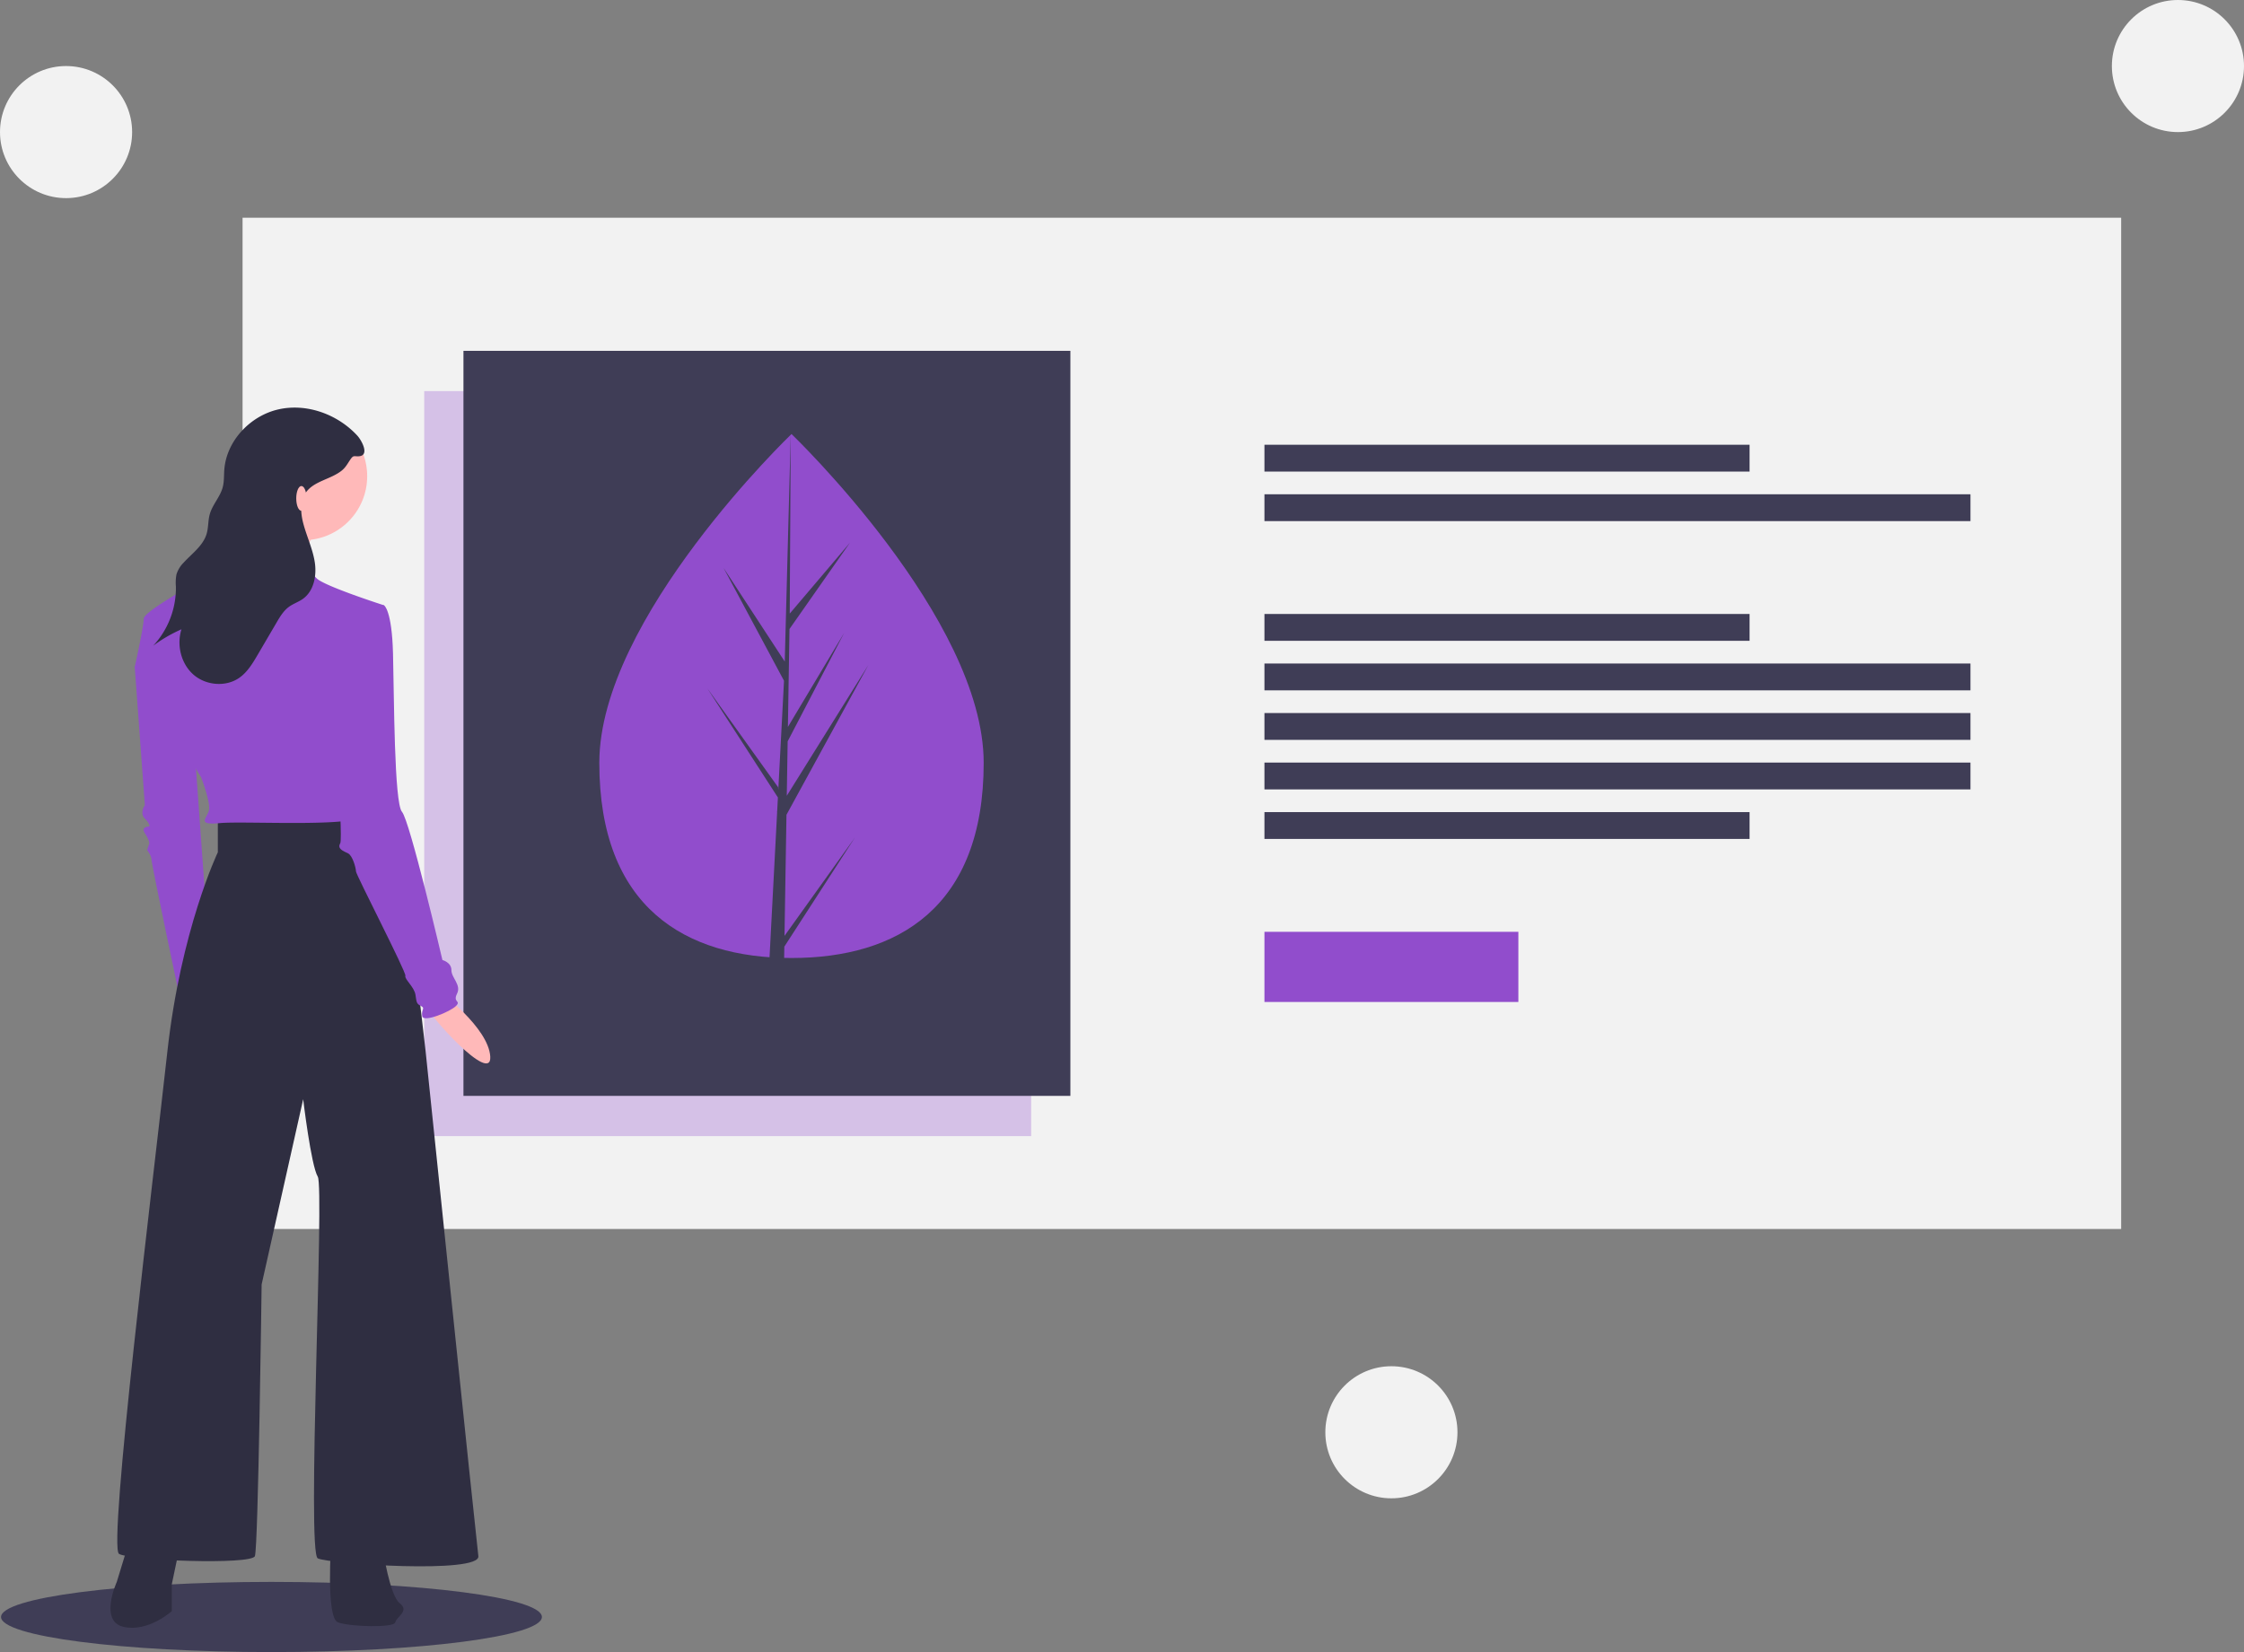 <svg id="e165fece-05d2-4993-8602-41b5d2669c6b" data-name="Layer 1" xmlns="http://www.w3.org/2000/svg" width="1087" height="800.5" viewBox="0 0 1087 800.5"><rect x="0" y="0" width="1087" height="800.5" fill="#808080" stroke="none"/><title>knowledge</title><rect x="117.5" y="105.5" width="910" height="490" fill="#f2f2f2"/><rect x="205.5" y="189.5" width="294" height="361" fill="#914dcc" opacity="0.3"/><rect x="612.5" y="215.5" width="235" height="13" fill="#3f3d56"/><rect x="612.5" y="239.5" width="342" height="13" fill="#3f3d56"/><rect x="612.5" y="297.5" width="235" height="13" fill="#3f3d56"/><rect x="612.5" y="393.5" width="235" height="13" fill="#3f3d56"/><rect x="612.5" y="321.5" width="342" height="13" fill="#3f3d56"/><rect x="612.5" y="345.5" width="342" height="13" fill="#3f3d56"/><rect x="612.5" y="369.5" width="342" height="13" fill="#3f3d56"/><rect x="612.5" y="451.5" width="123" height="34" fill="#914dcc"/><rect x="224.5" y="170" width="294" height="361" fill="#3f3d56"/><path d="M533,419.358c0,70.111-41.68,94.591-93.094,94.591s-93.094-24.48-93.094-94.591,93.094-159.303,93.094-159.303S533,349.247,533,419.358Z" transform="translate(-56.5 -49.75)" fill="#914dcc"/><polygon points="380.014 453.474 380.968 394.797 420.647 322.206 381.117 385.593 381.546 359.209 408.893 306.69 381.659 352.227 381.659 352.228 382.43 304.776 411.714 262.964 382.551 297.314 383.033 210.305 380.006 325.49 380.255 320.738 350.482 275.166 379.777 329.859 377.003 382.855 376.921 381.448 342.598 333.49 376.817 386.417 376.47 393.045 376.408 393.145 376.436 393.689 369.398 528.142 378.801 528.142 379.93 458.694 414.064 405.897 380.014 453.474" fill="#3f3d56"/><ellipse cx="131.5" cy="783.5" rx="131" ry="17" fill="#3f3d56"/><path d="M126.123,362.626l-4.352,10.335,4.895,66.905s-2.72,3.808,0,6.527,2.176,3.808,2.176,3.808-4.352,0-2.176,3.264,2.176,4.895,2.176,4.895L127.755,461.623s2.176,2.72,2.176,4.895,14.142,69.08,14.142,69.08l13.598-26.653-7.615-106.068Z" transform="translate(-56.5 -49.75)" fill="#914dcc"/><path d="M269.209,529.983s23.932,17.627,24.775,31.724-30.85-20.992-31.065-24.946S269.209,529.983,269.209,529.983Z" transform="translate(-56.5 -49.75)" fill="#ffb9b9"/><path d="M119.052,796.69,113.069,816.272s-8.703,19.038,3.264,21.758,23.389-7.615,23.389-7.615V817.36l4.352-20.67Z" transform="translate(-56.5 -49.75)" fill="#2f2e41"/><path d="M216.961,796.69s-2.72,36.988,3.264,39.164,27.197,2.72,27.741,0,7.071-5.439,2.176-9.247-8.159-26.109-8.159-26.109Z" transform="translate(-56.5 -49.75)" fill="#2f2e41"/><path d="M162.023,446.393v16.318s-17.95,37.532-24.477,96.821S108.717,799.41,114.156,802.673s64.185,5.439,65.817,1.088,3.264-131.634,3.264-131.634l20.126-89.75s3.808,32.092,7.071,37.532-5.439,182.22,0,184.94,78.871,7.615,77.783-1.088-25.565-244.773-25.565-244.773S250.142,447.481,246.334,446.393s-38.62-2.176-44.059-1.088S162.023,446.393,162.023,446.393Z" transform="translate(-56.5 -49.75)" fill="#2f2e41"/><circle cx="146.863" cy="230.741" r="31.005" fill="#ffb9b9"/><path d="M209.89,306.6s-15.774,24.477-11.967,31.005-40.252-6.527-40.252-6.527,26.653-32.636,26.109-36.444S209.89,306.6,209.89,306.6Z" transform="translate(-56.5 -49.75)" fill="#ffb9b9"/><path d="M242.526,343.044s-28.829-9.247-32.636-13.055a52.318,52.318,0,0,1-6.527-8.159s-34.812-4.895-35.9-4.895-9.247,9.791-11.423,11.967-29.917,16.862-29.917,20.67-4.352,23.389-4.352,23.389,9.791,20.126,15.774,24.477,7.615,3.264,8.159,10.335,8.159,18.494,8.159,18.494,4.895,12.511,3.808,16.318-5.983,7.071,5.439,5.983,67.993,2.176,67.993-3.808-10.879-63.097-10.879-63.097Z" transform="translate(-56.5 -49.75)" fill="#914dcc"/><path d="M232.192,344.132l10.335-1.088s3.808,2.176,4.352,23.389.544,72.344,4.352,76.696,19.582,71.8,19.582,71.8,4.352,1.088,4.352,4.895,4.895,7.071,2.72,11.423,2.176,3.264-.544,5.983-15.774,8.159-16.318,4.895,1.632-3.808-.544-4.895-2.176-1.632-2.72-5.439-5.439-7.615-4.895-9.247-23.933-48.955-23.933-50.586-1.632-7.615-3.808-8.703-5.439-2.176-3.808-4.895-4.352-84.311-4.352-84.311Z" transform="translate(-56.5 -49.75)" fill="#914dcc"/><path d="M229.581,260.828c-9.508-10.321-24.438-15.798-38.131-12.729s-25.222,15.226-26.293,29.218c-.219,2.862-.037,5.785-.777,8.559-1.246,4.664-4.952,8.361-6.259,13.009-.875,3.113-.616,6.465-1.543,9.562-1.714,5.724-7.019,9.456-11.062,13.855a14.02,14.02,0,0,0-3.541,5.795,21.852,21.852,0,0,0-.268,5.897,41.057,41.057,0,0,1-11.008,28.642,70.653,70.653,0,0,1,13.698-7.963c-2.404,7.655-.206,16.713,5.843,21.986s15.737,6.091,22.277,1.443c3.885-2.762,6.409-7,8.819-11.113l9.126-15.571c1.651-2.816,3.374-5.715,6.011-7.639,2.096-1.529,4.643-2.342,6.753-3.852,5.322-3.808,6.751-11.261,5.76-17.73s-3.9-12.475-5.568-18.803c-1.32-5.005-1.734-10.741,1.235-14.981,3.941-5.628,12.039-6.346,17.393-10.652,2.016-1.621,2.917-3.593,4.36-5.622,1.333-1.873,1.673-1.202,3.738-1.287C235.816,270.617,231.683,263.109,229.581,260.828Z" transform="translate(-56.5 -49.75)" fill="#2f2e41"/><ellipse cx="146" cy="241.5" rx="2.5" ry="6" fill="#ffb9b9"/><circle cx="674" cy="694" r="32" fill="#f2f2f2"/><circle cx="32" cy="64" r="32" fill="#f2f2f2"/><circle cx="1055" cy="32" r="32" fill="#f2f2f2"/></svg>